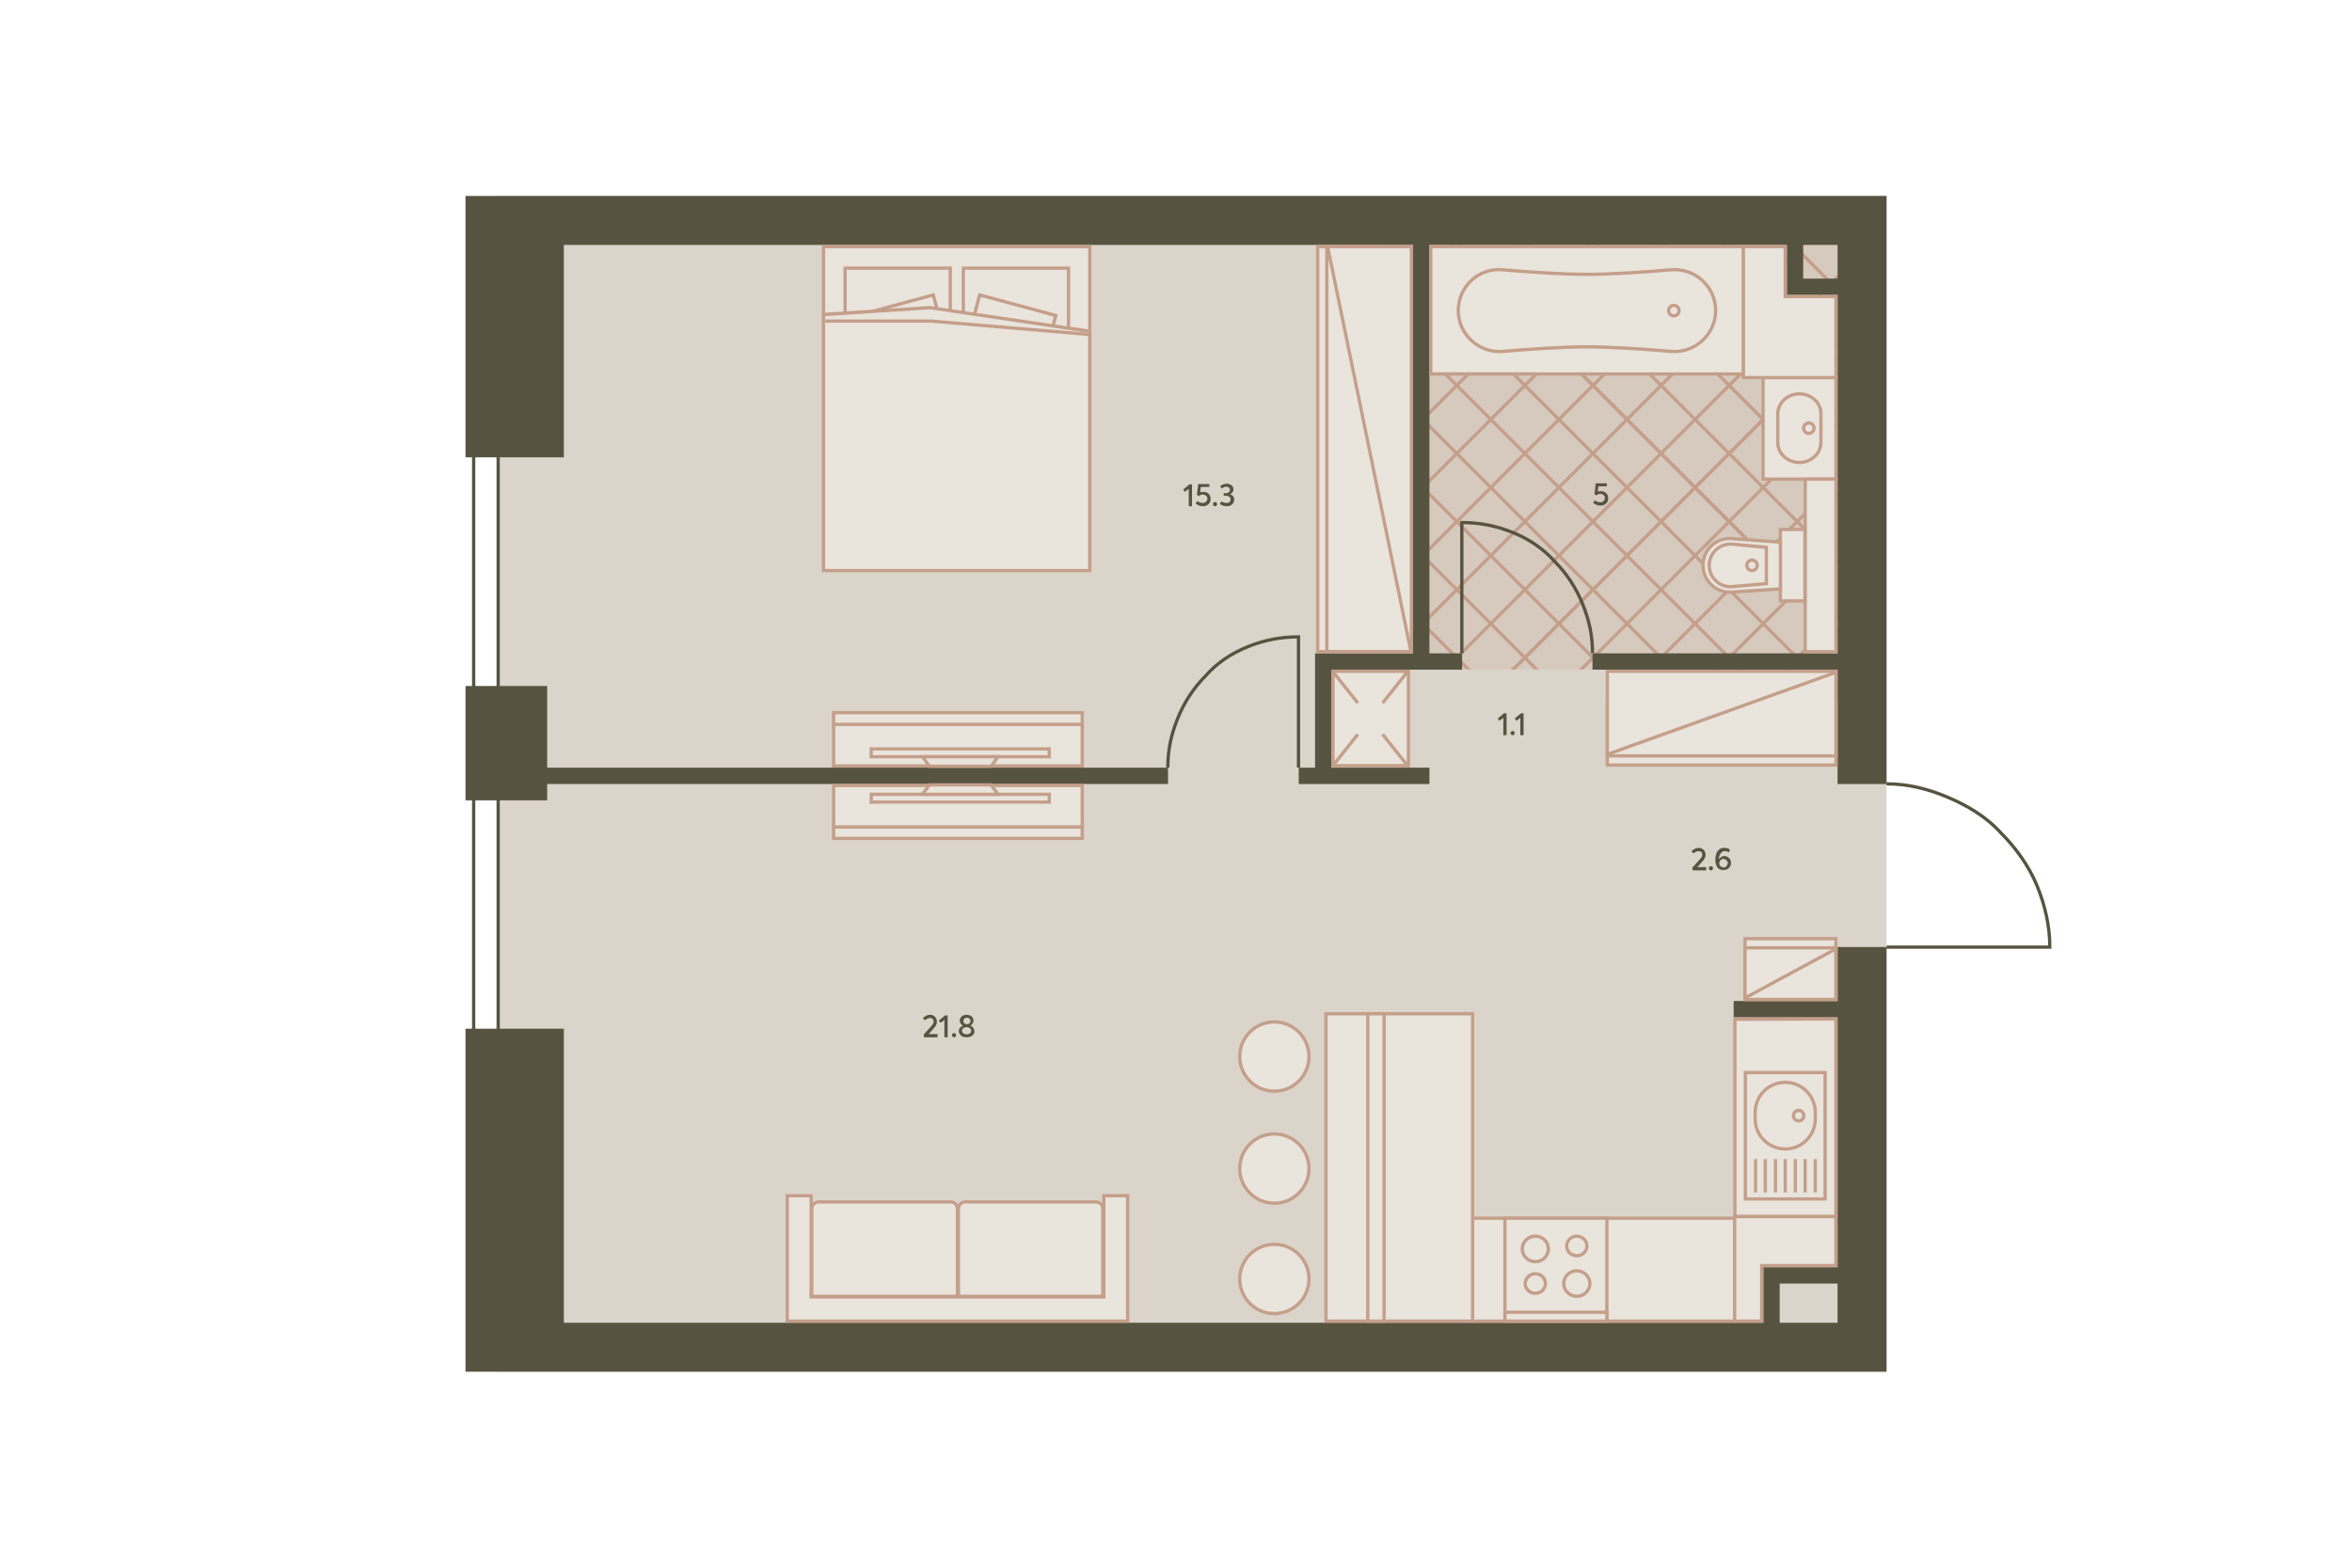 <?xml version="1.0" encoding="utf-8"?>
<!-- Generator: Adobe Illustrator 24.2.0, SVG Export Plug-In . SVG Version: 6.00 Build 0)  -->
<!DOCTYPE svg PUBLIC "-//W3C//DTD SVG 1.1//EN" "http://www.w3.org/Graphics/SVG/1.1/DTD/svg11.dtd">
<svg version="1.1" id="_x31__x5F_2" xmlns:x="http://ns.adobe.com/Extensibility/1.0/" xmlns:i="http://ns.adobe.com/AdobeIllustrator/10.0/" xmlns:graph="http://ns.adobe.com/Graphs/1.0/"
	 xmlns="http://www.w3.org/2000/svg" xmlns:xlink="http://www.w3.org/1999/xlink" x="0px" y="0px" viewBox="0 0 720 480"
	 style="enable-background:new 0 0 720 480;" xml:space="preserve">
<style type="text/css">
	.st0{fill:#DBD4CA;}
	.st1{clip-path:url(#SVGID_2_);}
	.st2{fill:none;stroke:#C49F8A;stroke-miterlimit:10;}
	.st3{opacity:0.3;clip-path:url(#SVGID_2_);}
	.st4{opacity:0.7;fill:#C49F8A;}
	.st5{fill:none;stroke:#565440;}
	.st6{fill:#565440;}
	.st7{fill:#E9E4DC;}
	.st8{fill:#C49F8A;}
	.st9{fill:#E9E4DC;stroke:#C49F8A;stroke-linejoin:round;}
	.st10{fill:#E9E4DC;stroke:#C49F8A;}
	.st11{fill:none;stroke:#C49F8A;}
	.st12{fill:#E9E4DC;stroke:#C49F8A;stroke-miterlimit:4;}
	.st13{opacity:0;}
	.st14{fill:none;}
</style>
<rect id="Floor" x="152.5" y="60" class="st0" width="425" height="360"/>
<g id="Wet_Floor_1_">
	<defs>
		<rect id="SVGID_1_" x="436.301" y="69.712" width="129.534" height="135.248"/>
	</defs>
	<clipPath id="SVGID_2_">
		<use xlink:href="#SVGID_1_"  style="overflow:visible;"/>
	</clipPath>
	<g class="st1">
		<g>
			<line class="st2" x1="195.84" y1="159.697" x2="529.323" y2="-173.786"/>
			<line class="st2" x1="185.419" y1="149.276" x2="518.902" y2="-184.207"/>
			<line class="st2" x1="206.261" y1="170.119" x2="539.745" y2="-163.364"/>
			<line class="st2" x1="216.683" y1="180.54" x2="550.166" y2="-152.943"/>
			<line class="st2" x1="227.104" y1="190.962" x2="560.587" y2="-142.522"/>
			<line class="st2" x1="237.525" y1="201.383" x2="571.009" y2="-132.1"/>
			<line class="st2" x1="247.947" y1="211.804" x2="581.43" y2="-121.679"/>
			<line class="st2" x1="258.368" y1="222.226" x2="591.851" y2="-111.258"/>
			<line class="st2" x1="268.789" y1="232.647" x2="602.273" y2="-100.836"/>
			<line class="st2" x1="279.211" y1="243.068" x2="612.694" y2="-90.415"/>
			<line class="st2" x1="268.789" y1="232.647" x2="602.273" y2="-100.836"/>
			<line class="st2" x1="289.632" y1="253.49" x2="623.115" y2="-79.994"/>
			<line class="st2" x1="300.053" y1="263.911" x2="633.537" y2="-69.572"/>
			<line class="st2" x1="310.475" y1="274.332" x2="643.958" y2="-59.151"/>
			<line class="st2" x1="320.896" y1="284.754" x2="654.379" y2="-48.73"/>
			<line class="st2" x1="331.318" y1="295.175" x2="664.801" y2="-38.308"/>
			<line class="st2" x1="341.739" y1="305.596" x2="675.222" y2="-27.887"/>
			<line class="st2" x1="352.16" y1="316.018" x2="685.643" y2="-17.466"/>
			<line class="st2" x1="362.582" y1="326.439" x2="696.065" y2="-7.044"/>
			<line class="st2" x1="352.16" y1="316.018" x2="685.643" y2="-17.466"/>
			<line class="st2" x1="373.003" y1="336.86" x2="706.486" y2="3.377"/>
			<line class="st2" x1="383.424" y1="347.282" x2="716.907" y2="13.799"/>
			<line class="st2" x1="393.846" y1="357.703" x2="727.329" y2="24.22"/>
			<line class="st2" x1="404.267" y1="368.124" x2="737.75" y2="34.641"/>
			<line class="st2" x1="414.688" y1="378.546" x2="748.172" y2="45.063"/>
			<line class="st2" x1="425.11" y1="388.967" x2="758.593" y2="55.484"/>
			<line class="st2" x1="435.531" y1="399.388" x2="769.014" y2="65.905"/>
			<line class="st2" x1="445.952" y1="409.81" x2="779.436" y2="76.327"/>
			<line class="st2" x1="435.531" y1="399.388" x2="769.014" y2="65.905"/>
			<line class="st2" x1="456.374" y1="420.231" x2="789.857" y2="86.748"/>
			<line class="st2" x1="466.795" y1="430.652" x2="800.278" y2="97.169"/>
			<line class="st2" x1="477.216" y1="441.074" x2="810.7" y2="107.591"/>
			<line class="st2" x1="487.638" y1="451.495" x2="821.121" y2="118.012"/>
			<line class="st2" x1="498.059" y1="461.917" x2="831.542" y2="128.433"/>
			<line class="st2" x1="508.48" y1="472.338" x2="841.964" y2="138.855"/>
			<line class="st2" x1="518.902" y1="482.759" x2="852.385" y2="149.276"/>
		</g>
		<g>
			<line class="st2" x1="529.323" y1="472.338" x2="195.84" y2="138.855"/>
			<line class="st2" x1="518.902" y1="482.759" x2="185.419" y2="149.276"/>
			<line class="st2" x1="539.744" y1="461.916" x2="206.261" y2="128.433"/>
			<line class="st2" x1="550.166" y1="451.495" x2="216.683" y2="118.012"/>
			<line class="st2" x1="560.587" y1="441.074" x2="227.104" y2="107.591"/>
			<line class="st2" x1="571.008" y1="430.652" x2="237.525" y2="97.169"/>
			<line class="st2" x1="581.43" y1="420.231" x2="247.947" y2="86.748"/>
			<line class="st2" x1="591.851" y1="409.81" x2="258.368" y2="76.327"/>
			<line class="st2" x1="602.273" y1="399.388" x2="268.789" y2="65.905"/>
			<line class="st2" x1="612.694" y1="388.967" x2="279.211" y2="55.484"/>
			<line class="st2" x1="602.273" y1="399.388" x2="268.789" y2="65.905"/>
			<line class="st2" x1="623.115" y1="378.546" x2="289.632" y2="45.063"/>
			<line class="st2" x1="633.537" y1="368.124" x2="300.054" y2="34.641"/>
			<line class="st2" x1="643.958" y1="357.703" x2="310.475" y2="24.22"/>
			<line class="st2" x1="654.379" y1="347.282" x2="320.896" y2="13.799"/>
			<line class="st2" x1="664.801" y1="336.86" x2="331.318" y2="3.377"/>
			<line class="st2" x1="675.222" y1="326.439" x2="341.739" y2="-7.044"/>
			<line class="st2" x1="685.643" y1="316.018" x2="352.16" y2="-17.466"/>
			<line class="st2" x1="696.065" y1="305.596" x2="362.582" y2="-27.887"/>
			<line class="st2" x1="685.643" y1="316.018" x2="352.16" y2="-17.466"/>
			<line class="st2" x1="706.486" y1="295.175" x2="373.003" y2="-38.308"/>
			<line class="st2" x1="716.907" y1="284.753" x2="383.424" y2="-48.73"/>
			<line class="st2" x1="727.329" y1="274.332" x2="393.846" y2="-59.151"/>
			<line class="st2" x1="737.75" y1="263.911" x2="404.267" y2="-69.572"/>
			<line class="st2" x1="748.171" y1="253.489" x2="414.688" y2="-79.994"/>
			<line class="st2" x1="758.593" y1="243.068" x2="425.11" y2="-90.415"/>
			<line class="st2" x1="769.014" y1="232.647" x2="435.531" y2="-100.836"/>
			<line class="st2" x1="779.435" y1="222.225" x2="445.952" y2="-111.258"/>
			<line class="st2" x1="769.014" y1="232.647" x2="435.531" y2="-100.836"/>
			<line class="st2" x1="789.857" y1="211.804" x2="456.374" y2="-121.679"/>
			<line class="st2" x1="800.278" y1="201.383" x2="466.795" y2="-132.1"/>
			<line class="st2" x1="810.7" y1="190.961" x2="477.216" y2="-142.522"/>
			<line class="st2" x1="821.121" y1="180.54" x2="487.638" y2="-152.943"/>
			<line class="st2" x1="831.542" y1="170.119" x2="498.059" y2="-163.364"/>
			<line class="st2" x1="841.964" y1="159.697" x2="508.48" y2="-173.786"/>
			<line class="st2" x1="852.385" y1="149.276" x2="518.902" y2="-184.207"/>
		</g>
	</g>
	<g class="st3">
		<rect x="357.822" y="-22.225" class="st4" width="322.159" height="322.159"/>
	</g>
</g>
<path id="Windows" class="st5" d="M145,65h7.5V317.5h-7.5V65z"/>
<path id="Doors" class="st5" d="M357.5,235c0-5.5,1-10,3-15
	c2-5,5-9.5,8.5-13c3.5-4,8-7,13-9
	c5-2,10-3,15.5-3v40 M487.5,200
	c0-5.5-1-10-3-15c-2-5-5-9.5-8.5-13
	c-3.5-4-8-7-13-9c-5-2-10-3-15.5-3
	v40 M577.5,240c6.5,0,12.5,1.5,18.5,4
	c6,2.5,12,6,16.5,11c4.5,4.5,8.5,10,11,16
	c2.5,6,4,12.5,4,19h-50"/>
<g id="Walls">
	<polygon class="st6" points="167.507,240.05 357.56,240.05 357.56,235.049 167.507,235.049 
		167.507,210.042 142.5,210.042 142.5,245.051 167.507,245.051 	"/>
	<path class="st6" d="M562.517,306.496h-31.809v5.001h31.809V388h-22.717v16.996H172.609
		v-90.025H142.5V420h435.021V289.964h-15.004V306.496z M544.8,404.996V393h17.717v11.996
		H544.8z"/>
	<path class="st6" d="M142.5,60v80.022h30.109V75.004h259.972v125.035h-30.008v35.01h-5.002
		v5.001h40.012v-5.001h-30.009v-30.008h40.012v-5.002h-10.003v-125.035H547v15.296
		h15.517v109.738h-75.021v5.002h75.021v35.01h15.004V60H142.5z M552,85.3V75.004h10.517
		v10.296H552z"/>
</g>
<g id="Furniture_2_">
	<g>
		<rect x="450.8" y="373" class="st7" width="80.2" height="31.5"/>
		<path class="st8" d="M530.5,373.5V404h-79.2v-30.5H530.5 M531.5,372.5h-81.2V405H531.5V372.5L531.5,372.5z"/>
	</g>
	<g>
		<g>
			<rect x="438" y="75.5" class="st7" width="95.7" height="39"/>
			<path class="st8" d="M438.5,76h94.7v38H438.5V76 M437.5,75v40h96.7V75H437.5L437.5,75z"/>
		</g>
		<g>
			<g>
				<path class="st9" d="M525.2,95.1c0-7.4-6.4-13.1-13.6-12.5
					C503.5,83.3,493.4,84,485.8,84c-7.5,0-17.6-0.7-25.8-1.4
					c-7.3-0.7-13.6,5.1-13.6,12.5c0,7.3,6.4,13.1,13.6,12.5
					c8.1-0.7,18.2-1.4,25.8-1.4c7.5,0,17.6,0.7,25.8,1.4
					C518.8,108.2,525.2,102.4,525.2,95.1z"/>
				<path class="st9" d="M512.4,93.5C513.3,93.5,514,94.2,514,95.1
					s-0.7,1.6-1.6,1.6S510.8,96,510.8,95.1S511.5,93.5,512.4,93.5z"/>
			</g>
		</g>
	</g>
	<g>
		<g>
			<rect x="255.2" y="252.3" class="st7" width="76.1" height="4.4"/>
			<path class="st8" d="M330.8,252.8v3.4h-75.1v-3.4L330.8,252.8
				 M331.8,251.8h-77.1v5.4h77.1V251.8L331.8,251.8z"/>
		</g>
		<g>
			<rect x="255.2" y="240.5" class="st7" width="76.1" height="12.7"/>
			<path class="st8" d="M330.8,241v11.7h-75.1V241H330.8 M331.8,240h-77.1v13.7
				h77.1V240L331.8,240z"/>
		</g>
		<rect x="266.7" y="243.2" class="st10" width="54.5" height="2.4"/>
		<path class="st10" d="M282.4,243.2H305.5l-2.1-2.9H284.5L282.4,243.2z"/>
	</g>
	<g>
		<g>
			<rect x="255.2" y="218.2" class="st7" width="76.1" height="4.4"/>
			<path class="st8" d="M330.8,218.7v3.4h-75.1v-3.4H330.8 M331.8,217.7
				h-77.1v5.4h77.1V217.7L331.8,217.7z"/>
		</g>
		<g>
			<rect x="255.2" y="221.8" class="st7" width="76.1" height="12.7"/>
			<path class="st8" d="M330.8,222.3V234h-75.1v-11.7H330.8 M331.8,221.3h-77.1
				V235h77.1V221.3L331.8,221.3z"/>
		</g>
		<rect x="266.7" y="229.3" class="st10" width="54.5" height="2.4"/>
		<path class="st10" d="M282.4,231.7H305.5l-2.1,2.9H284.5L282.4,231.7z"/>
	</g>
	<g id="Sink_2">
		<g id="Rectangle_16_x5F_11_2_">
			<rect x="539.721" y="115.6" class="st7" width="22.3" height="31.1"/>
			<path class="st8" d="M561.521,116.1v30.1h-21.3v-30.1H561.521 M562.521,115.1
				h-23.3v32.1h23.3V115.1L562.521,115.1z"/>
		</g>
		<path id="Rectangle_19_x5F_5" class="st10" d="M550.821,120.6L550.821,120.6
			c-3.7,0-6.6,2.8-6.6,6.1V135.5c0,3.4,3,6.1,6.6,6.1l0,0
			c3.7,0,6.6-2.8,6.6-6.1v-8.8
			C557.521,123.4,554.521,120.6,550.821,120.6z"/>
		<circle id="Ellipse_7_x5F_2" class="st10" cx="553.721" cy="131.1" r="1.6"/>
	</g>
	<g id="Rectangle_24">
		<rect x="531" y="311.997" class="st7" width="30.9" height="60.503"/>
		<path class="st8" d="M561.5,312.497V372h-29.9v-59.403L561.5,312.497 M562.5,311.497h-31.9v61.403
			H562.5V311.497L562.5,311.497z"/>
	</g>
	<g id="Sink_3">
		<rect id="Rectangle_28_x5F_2" x="534.3" y="328.4" class="st10" width="24.4" height="38.7"/>
		<path id="Rectangle_29_x5F_2" class="st10" d="M546.5,351.8L546.5,351.8
			c-5.1,0-9.2-4.1-9.2-9.2v-2c0-5.1,4.1-9.2,9.2-9.2l0,0
			c5.1,0,9.2,4.1,9.2,9.2v2C555.7,347.7,551.6,351.8,546.5,351.8z"/>
		<ellipse id="Ellipse_7_x5F_3" class="st10" cx="550.6" cy="341.6" rx="1.6" ry="1.6"/>
		<path id="Vector_2" class="st11" d="M555.7,365.1v-10.2 M552.6,365.1v-10.2
			 M549.6,365.1v-10.2 M546.5,365.1v-10.2 M543.5,365.1v-10.2 M540.4,365.1
			v-10.2 M537.4,365.1v-10.2"/>
	</g>
	<g id="Stove">
		<g id="Rectangle_25">
			<rect x="460.7" y="373" class="st7" width="31.2" height="31"/>
			<path class="st8" d="M461.2,373.5h30.2v30h-30.2V373.5 M460.2,372.5v32h32.2v-32H460.2
				L460.2,372.5z"/>
		</g>
		<g id="Rectangle_28_x5F_3">
			<rect x="460.7" y="401.8" class="st7" width="31.2" height="2.7"/>
			<path class="st8" d="M461.2,402.3h30.2V404h-30.2V402.3 M460.2,401.3V405h32.2
				v-3.7H460.2L460.2,401.3z"/>
		</g>
		<g id="Ellipse_7_x5F_4">
			<path class="st7" d="M470,396.1c-1.7,0-3.1-1.4-3.1-3c0-1.7,1.4-3,3.1-3
				s3.1,1.4,3.1,3S471.8,396.1,470,396.1z"/>
			<path class="st8" d="M470,390.5c1.4,0,2.6,1.1,2.6,2.5S471.4,395.5,470,395.5
				s-2.6-1.1-2.6-2.5C467.4,391.7,468.6,390.5,470,390.5 M470,389.5
				c-2,0-3.6,1.6-3.6,3.5c0,2,1.6,3.5,3.6,3.5s3.6-1.6,3.6-3.5
				S472,389.5,470,389.5L470,389.5z"/>
		</g>
		<g id="Ellipse_9">
			<path class="st7" d="M470,386.4c-2.2,0-4-1.8-4-3.9s1.8-3.9,4-3.9
				s4,1.8,4,3.9S472.3,386.4,470,386.4z"/>
			<path class="st8" d="M470,379c1.9,0,3.5,1.5,3.5,3.4s-1.6,3.4-3.5,3.4s-3.5-1.5-3.5-3.4
				S468.1,379,470,379 M470,378c-2.5,0-4.5,2-4.5,4.4s2,4.4,4.5,4.4s4.5-2,4.5-4.4S472.5,378,470,378
				L470,378z"/>
		</g>
		<g id="Ellipse_10">
			<path class="st7" d="M482.7,397c-2.2,0-4-1.8-4-3.9s1.8-3.9,4-3.9
				s4,1.8,4,3.9S484.9,397,482.7,397z"/>
			<path class="st8" d="M482.7,389.6c1.9,0,3.5,1.5,3.5,3.4s-1.6,3.4-3.5,3.4
				s-3.5-1.5-3.5-3.4S480.7,389.6,482.7,389.6 M482.7,388.6c-2.5,0-4.5,2-4.5,4.4
				s2,4.4,4.5,4.4s4.5-2,4.5-4.4S485.1,388.6,482.7,388.6L482.7,388.6z"/>
		</g>
		<g id="Ellipse_8">
			<path class="st7" d="M482.7,384.6c-1.7,0-3.1-1.4-3.1-3
				c0-1.7,1.4-3,3.1-3s3.1,1.4,3.1,3
				C485.8,383.2,484.4,384.6,482.7,384.6z"/>
			<path class="st8" d="M482.7,379c1.4,0,2.6,1.1,2.6,2.5s-1.2,2.5-2.6,2.5
				s-2.6-1.1-2.6-2.5S481.2,379,482.7,379 M482.7,378c-2,0-3.6,1.6-3.6,3.5
				s1.6,3.5,3.6,3.5s3.6-1.6,3.6-3.5S484.6,378,482.7,378L482.7,378z"/>
		</g>
	</g>
	<g>
		<g>
			<rect x="252.1" y="75.5" class="st7" width="81.5" height="98.2"/>
			<path class="st8" d="M252.6,76h80.5v97.2h-80.5V76 M251.6,75v99.2h82.5V75H251.6L251.6,75z"
				/>
		</g>
		<rect x="294.9" y="82.1" class="st10" width="32.2" height="24.5"/>
		<rect x="258.7" y="82.1" class="st10" width="32.2" height="24.5"/>
		<polygon class="st12" points="323.2,96.6 299.9,90.3 293.6,114 316.9,120.3 		"/>
		<polygon class="st12" points="292,114 285.7,90.3 262.4,96.6 268.7,120.3 		"/>
		<g>
			<polygon class="st7" points="252.1,174.7 252.1,96.2 284.6,94.2 333.6,101.4 
				333.6,174.7 			"/>
			<path class="st8" d="M284.6,94.7l48.5,7.2v72.3h-80.5V97.4v-0.6L284.6,94.7
				 M284.6,93.7l-33,2.1v1.6v77.8h82.5v-73.6V101L284.6,93.7
				L284.6,93.7z"/>
		</g>
		<polyline class="st11" points="252.7,98.3 284.9,98.3 333.2,102.4 		"/>
	</g>
	<g>
		<g>
			<rect x="492.035" y="215.644" class="st7" width="70" height="18.6"/>
			<path class="st8" d="M492.535,216.144h69v17.6h-69V216.144 M491.535,215.144
				v19.6h71v-19.6H491.535L491.535,215.144z"/>
		</g>
		<g>
			<rect x="492.035" y="205.444" class="st7" width="70" height="25.9"/>
			<path class="st8" d="M492.535,206.044h69v24.9h-69V206.044 M491.535,205.044
				v26.9h71v-26.9H491.535L491.535,205.044z"/>
		</g>
		<path class="st10" d="M562.034,205.844l-70.2,25.2"/>
	</g>
	<g>
		<g>
			<rect x="403.276" y="75.5" class="st7" width="18.6" height="124"/>
			<path class="st8" d="M421.476,76v123h-17.6V76H421.476 M422.476,75h-19.6v125h19.6V75
				L422.476,75z"/>
		</g>
		<g>
			<rect x="406.176" y="75.5" class="st7" width="25.9" height="124"/>
			<path class="st8" d="M431.576,76v123h-24.9V76H431.576 M432.576,75h-26.9v125h26.9V75
				L432.576,75z"/>
		</g>
		<path class="st10" d="M431.976,199.8l-25.6-124.5"/>
	</g>
	<g>
		<g>
			<rect x="534.2" y="287.408" class="st7" width="27.8" height="18.6"/>
			<path class="st8" d="M561.5,287.908v17.6h-26.8v-17.6H561.5 M562.5,286.908h-28.8v19.6
				H562.5V286.908L562.5,286.908z"/>
		</g>
		<g>
			<rect x="534.2" y="290.208" class="st7" width="27.8" height="15.8"/>
			<path class="st8" d="M561.5,290.708v14.8h-26.8v-14.8H561.5 M562.5,289.708h-28.8v16.8
				H562.5V289.708L562.5,289.708z"/>
		</g>
		<path class="st10" d="M533.9,305.708l28.5-15.4"/>
	</g>
	<g>
		<g>
			<rect x="552.621" y="146.7" class="st7" width="9.4" height="52.838"/>
			<path class="st8" d="M553.121,147.2h8.4v51.838h-8.4V147.2 M552.121,146.2v53.838
				h10.4v-53.838H552.121L552.121,146.2z"/>
		</g>
	</g>
	<g>
		<g>
			<path class="st7" d="M248.5,396.9v-26.8C248.5,368.9,249.4,368,250.6,368H291
				c1.2,0,2.1,0.9,2.1,2.1v26.8H248.5z"/>
			<path class="st8" d="M250.6,367.5v1H291c0.9,0,1.6,0.7,1.6,1.6v26.3H249v-26.3
				c0-0.9,0.7-1.6,1.6-1.6V367.5 M250.6,367.5
				C249.2,367.5,248,368.7,248,370.1v27.3h45.6v-27.3
				c0-1.4-1.2-2.6-2.6-2.6H250.6L250.6,367.5z"/>
		</g>
		<g>
			<path class="st7" d="M293.4,396.9v-26.8C293.4,368.9,294.3,368,295.5,368h40
				c1.2,0,2.1,0.9,2.1,2.1v26.8H293.4z"/>
			<path class="st8" d="M295.5,367.5v1h40c0.9,0,1.6,0.7,1.6,1.6v26.3h-43.2v-26.3
				c0-0.9,0.7-1.6,1.6-1.6V367.5 M295.5,367.5c-1.4,0-2.6,1.2-2.6,2.6
				v27.3h45.2v-27.3c0-1.4-1.2-2.6-2.6-2.6H295.5L295.5,367.5z"/>
		</g>
		<g>
			<polygon class="st7" points="241,404.5 241,366.1 248.3,366.1 248.3,397.1 
				337.8,397.1 337.8,366.1 345.2,366.1 345.2,404.5 			"/>
			<path class="st8" d="M247.8,366.6v30v1h1h44.3h44.3h1v-1v-30h6.3V404H241.5v-37.4
				H247.8 M248.8,365.6H240.5V405h105.2v-39.4h-8.3v31h-44.3h-44.3
				L248.8,365.6L248.8,365.6z"/>
		</g>
	</g>
	<g>
		<rect x="405.9" y="310.4" class="st10" width="44.9" height="94.1"/>
		<rect x="418.7" y="310.4" class="st10" width="5" height="94.1"/>
	</g>
	<circle class="st10" cx="390.1" cy="323.5" r="10.6"/>
	<circle class="st10" cx="390.1" cy="357.8" r="10.6"/>
	<circle class="st10" cx="390.1" cy="391.6" r="10.6"/>
	<g id="Toilet_2_">
		<g id="Rectangle_21_2_">
			<rect x="545.021" y="162.1" class="st7" width="7.5" height="21.9"/>
			<path class="st8" d="M552.021,162.6V183.5h-6.5v-20.9H552.021 M553.021,161.6h-8.5V184.5h8.5
				V161.6L553.021,161.6z"/>
		</g>
		<path id="Rectangle_19_x5F_2_2_" class="st10" d="M530.021,164.9
			c-4.7-0.3-8.7,3.4-8.7,8.2l0,0c0,4.7,4,8.5,8.7,8.2l15-1V166
			L530.021,164.9z"/>
		<path id="Rectangle_18_x5F_13_2_" class="st10" d="M530.321,166.6
			c-3.8-0.3-7.1,2.7-7.1,6.5l0,0c0,3.8,3.3,6.9,7.1,6.5
			l10.4-0.9v-11.1L530.321,166.6z"/>
		<ellipse id="Ellipse_6_x5F_2_2_" class="st10" cx="536.321" cy="173.1" rx="1.6" ry="1.6"/>
	</g>
	<g>
		<g>
			<rect x="408.157" y="205.443" class="st7" width="23.1" height="28.9"/>
			<path class="st8" d="M430.657,206.043v27.9H408.557v-27.9H430.657 M431.657,205.043
				H407.557v29.9h24.1V205.043L431.657,205.043z"/>
		</g>
		<line class="st11" x1="407.857" y1="205.443" x2="415.657" y2="215.243"/>
		<line class="st11" x1="431.057" y1="205.443" x2="423.257" y2="215.243"/>
		<line class="st11" x1="407.857" y1="234.643" x2="415.657" y2="224.843"/>
		<line class="st11" x1="431.057" y1="234.643" x2="423.257" y2="224.843"/>
	</g>
	<g>
		<polygon class="st7" points="533.7,115.6 533.7,75.5 546.5,75.5 546.5,90.8 562.017,90.8 
			562.017,115.6 		"/>
		<path class="st8" d="M546,76v14.3v1h1h14.517v23.8H547h-12.8V90.3V76H546 M547,75h-13.8
			v15.3v25.8H547h15.517V90.3H547V75L547,75z"/>
	</g>
	<g>
		<polygon class="st7" points="531,404.5 531,372.5 562,372.5 562,387.5 539.3,387.5 539.3,404.5 		"/>
		<path class="st8" d="M561.5,373v14h-21.7h-1v1v16H531.5v-16v-15h8.3H561.5 M562.5,372h-22.7H530.5v16v17
			h9.3v-17H562.5V372L562.5,372z"/>
	</g>
</g>
<g id="Numbers_1_">
	<g>
		<path class="st6" d="M362.2,149.9l1.9-1.6h0.8v6.7h-1v-5.3l-1.2,0.9
			L362.2,149.9z"/>
		<path class="st6" d="M368.4,150.6c0.6,0,1.2,0.2,1.6,0.6
			c0.4,0.4,0.6,0.9,0.6,1.6c0,0.7-0.2,1.2-0.7,1.6
			c-0.4,0.4-1,0.6-1.7,0.6c-0.8,0-1.5-0.3-2.2-0.8l0.5-0.8
			c0.6,0.4,1.1,0.6,1.7,0.6c0.4,0,0.7-0.1,1-0.4
			c0.3-0.2,0.4-0.5,0.4-0.9s-0.1-0.7-0.4-0.9
			c-0.2-0.2-0.6-0.4-1-0.4c-0.5,0-0.9,0.2-1.2,0.5l-0.6-0.4
			l0.4-3.3h3.4v0.9h-2.6l-0.2,1.6
			C367.7,150.7,368,150.6,368.4,150.6z"/>
		<path class="st6" d="M372,155c-0.2,0-0.3-0.1-0.5-0.2s-0.2-0.3-0.2-0.5
			S371.4,154,371.5,153.9s0.3-0.2,0.5-0.2s0.3,0.1,0.4,0.2
			s0.2,0.3,0.2,0.4c0,0.2-0.1,0.3-0.2,0.5S372.2,155,372,155z"/>
		<path class="st6" d="M375.5,155c-0.7,0-1.4-0.2-2.1-0.7l0.5-0.8
			C374.5,153.9,375,154,375.5,154c0.4,0,0.7-0.1,0.9-0.3
			c0.2-0.2,0.3-0.4,0.3-0.8c0-0.3-0.1-0.6-0.4-0.8
			c-0.2-0.2-0.5-0.3-0.9-0.3h-0.8V151h0.8
			c0.3,0,0.6-0.1,0.8-0.3C376.4,150.5,376.5,150.3,376.5,150
			s-0.1-0.5-0.3-0.7S375.7,149,375.4,149C375,149,374.5,149.2,374,149.6l-0.5-0.7
			c0.2-0.2,0.6-0.4,0.9-0.6c0.4-0.1,0.7-0.2,1.1-0.2
			c0.6,0,1.1,0.2,1.5,0.5s0.6,0.8,0.6,1.2S377.5,150.5,377.3,150.7
			c-0.2,0.3-0.5,0.5-0.8,0.6l0,0c0.4,0.1,0.7,0.3,1,0.6
			c0.2,0.3,0.3,0.6,0.3,1.1c0,0.6-0.2,1-0.6,1.4
			C376.8,154.8,376.2,155,375.5,155z"/>
	</g>
	<g>
		<path class="st6" d="M490.1,150.4c0.6,0,1.2,0.2,1.6,0.6
			c0.4,0.4,0.6,0.9,0.6,1.6c0,0.7-0.2,1.2-0.7,1.6
			c-0.4,0.4-1,0.6-1.7,0.6c-0.8,0-1.5-0.3-2.2-0.8l0.5-0.8
			c0.6,0.4,1.1,0.6,1.7,0.6c0.4,0,0.7-0.1,1-0.4
			c0.3-0.2,0.4-0.5,0.4-0.9s-0.1-0.7-0.4-0.9
			c-0.2-0.2-0.6-0.4-1-0.4c-0.5,0-0.9,0.2-1.2,0.5l-0.6-0.4
			l0.4-3.3h3.4v0.9h-2.6l-0.2,1.6
			C489.3,150.4,489.7,150.4,490.1,150.4z"/>
	</g>
	<g>
		<path class="st6" d="M521.2,263.7L519.6,265.5h2.7v1h-4.2v-0.9l2.1-2.3
			l0.5-0.6c0.1-0.1,0.2-0.3,0.3-0.5s0.1-0.4,0.1-0.6
			c0-0.3-0.1-0.5-0.3-0.7s-0.5-0.3-0.8-0.3c-0.5,0-1,0.2-1.6,0.7
			l-0.6-0.7c0.7-0.6,1.4-1,2.2-1c0.6,0,1.1,0.2,1.5,0.6
			s0.6,0.9,0.6,1.4C522.2,262.2,521.9,262.9,521.2,263.7z"/>
		<path class="st6" d="M523.8,266.5c-0.2,0-0.3-0.1-0.5-0.2
			c-0.1-0.1-0.2-0.3-0.2-0.5s0.1-0.3,0.2-0.4
			c0.1-0.1,0.3-0.2,0.5-0.2s0.3,0.1,0.4,0.2
			c0.1,0.1,0.2,0.3,0.2,0.4c0,0.2-0.1,0.3-0.2,0.5
			S524,266.5,523.8,266.5z"/>
		<path class="st6" d="M527.8,262.1c0.6,0,1.1,0.2,1.5,0.6s0.6,0.9,0.6,1.5
			s-0.2,1.2-0.7,1.6c-0.4,0.4-1,0.6-1.7,0.6
			c-0.8,0-1.4-0.3-1.8-0.9c-0.4-0.6-0.6-1.4-0.6-2.3
			c0-0.6,0.1-1.2,0.3-1.8s0.5-1,0.9-1.3c0.4-0.4,1-0.5,1.6-0.5
			c0.7,0,1.3,0.2,1.7,0.6l-0.4,0.8
			c-0.4-0.3-0.8-0.4-1.2-0.4s-0.7,0.1-1,0.4
			c-0.5,0.5-0.8,1.2-0.8,2.1c0.2-0.3,0.4-0.5,0.7-0.7
			S527.4,262.1,527.8,262.1z M527.6,265.6
			c0.4,0,0.7-0.1,0.9-0.4s0.4-0.6,0.4-0.9
			c0-0.4-0.1-0.7-0.4-0.9c-0.2-0.2-0.5-0.4-0.9-0.4
			s-0.7,0.1-0.9,0.4c-0.2,0.2-0.4,0.6-0.4,0.9
			c0,0.4,0.1,0.7,0.4,0.9S527.3,265.6,527.6,265.6z"/>
	</g>
	<g>
		<path class="st6" d="M285.9,314.8l-1.6,1.8H287v1h-4.2v-0.9l2.1-2.3
			l0.5-0.6c0.1-0.1,0.2-0.3,0.3-0.5s0.1-0.4,0.1-0.6
			c0-0.3-0.1-0.5-0.3-0.7c-0.2-0.2-0.5-0.3-0.8-0.3
			c-0.5,0-1,0.2-1.6,0.7L282.5,311.7c0.7-0.6,1.4-1,2.2-1
			c0.6,0,1.1,0.2,1.5,0.6s0.6,0.9,0.6,1.4
			C286.9,313.3,286.6,314,285.9,314.8z"/>
		<path class="st6" d="M287.4,312.5l1.9-1.6h0.8v6.7h-1v-5.3l-1.2,0.9
			L287.4,312.5z"/>
		<path class="st6" d="M292.1,317.6c-0.2,0-0.3-0.1-0.5-0.2
			c-0.1-0.1-0.2-0.3-0.2-0.5S291.5,316.6,291.6,316.5s0.3-0.2,0.5-0.2
			S292.4,316.4,292.5,316.5s0.2,0.3,0.2,0.4c0,0.2-0.1,0.3-0.2,0.5
			S292.2,317.6,292.1,317.6z"/>
		<path class="st6" d="M295.9,317.6c-0.7,0-1.3-0.2-1.7-0.5
			c-0.4-0.4-0.7-0.8-0.7-1.4c0-0.4,0.1-0.7,0.4-1
			c0.2-0.3,0.5-0.5,0.9-0.7l0,0c-0.3-0.1-0.6-0.4-0.7-0.6
			c-0.2-0.3-0.3-0.5-0.3-0.9c0-0.5,0.2-0.9,0.6-1.3
			c0.4-0.3,0.9-0.5,1.5-0.5s1.1,0.2,1.5,0.5S298,312,298,312.5
			c0,0.3-0.1,0.6-0.3,0.9s-0.4,0.5-0.7,0.6l0,0
			c0.4,0.1,0.7,0.4,0.9,0.7c0.2,0.3,0.4,0.7,0.4,1
			c0,0.6-0.2,1-0.7,1.4C297.2,317.4,296.7,317.6,295.9,317.6z
			 M295.9,316.7c0.4,0,0.7-0.1,1-0.3c0.3-0.2,0.4-0.5,0.4-0.8
			s-0.1-0.6-0.4-0.8c-0.3-0.2-0.6-0.3-1-0.3
			s-0.7,0.1-1,0.3c-0.3,0.2-0.4,0.5-0.4,0.8
			s0.1,0.6,0.4,0.8C295.2,316.6,295.5,316.7,295.9,316.7z
			 M296.8,313.3c0.2-0.2,0.3-0.4,0.3-0.7s-0.1-0.5-0.3-0.7
			c-0.2-0.2-0.5-0.3-0.8-0.3s-0.6,0.1-0.8,0.3
			c-0.2,0.2-0.3,0.4-0.3,0.7s0.1,0.5,0.3,0.7
			c0.2,0.2,0.5,0.3,0.8,0.3C296.3,313.6,296.6,313.5,296.8,313.3z"/>
	</g>
	<g>
		<path class="st6" d="M458.5,220l1.9-1.6h0.8v6.7h-1v-5.3l-1.2,0.9L458.5,220z"/>
		<path class="st6" d="M463.1,225.1c-0.2,0-0.3-0.1-0.5-0.2
			s-0.2-0.3-0.2-0.5s0.1-0.3,0.2-0.4s0.3-0.2,0.5-0.2
			s0.3,0.1,0.4,0.2s0.2,0.3,0.2,0.4
			c0,0.2-0.1,0.3-0.2,0.5S463.3,225.1,463.1,225.1z"/>
		<path class="st6" d="M463.7,220l1.9-1.6h0.8v6.7h-1v-5.3l-1.2,0.9
			L463.7,220z"/>
	</g>
</g>
<g id="street_anchors" class="st13">
	<rect id="street_x5F_anchor_x5F_01" x="102.5" y="235" class="st14" width="10" height="10"/>
</g>
</svg>

